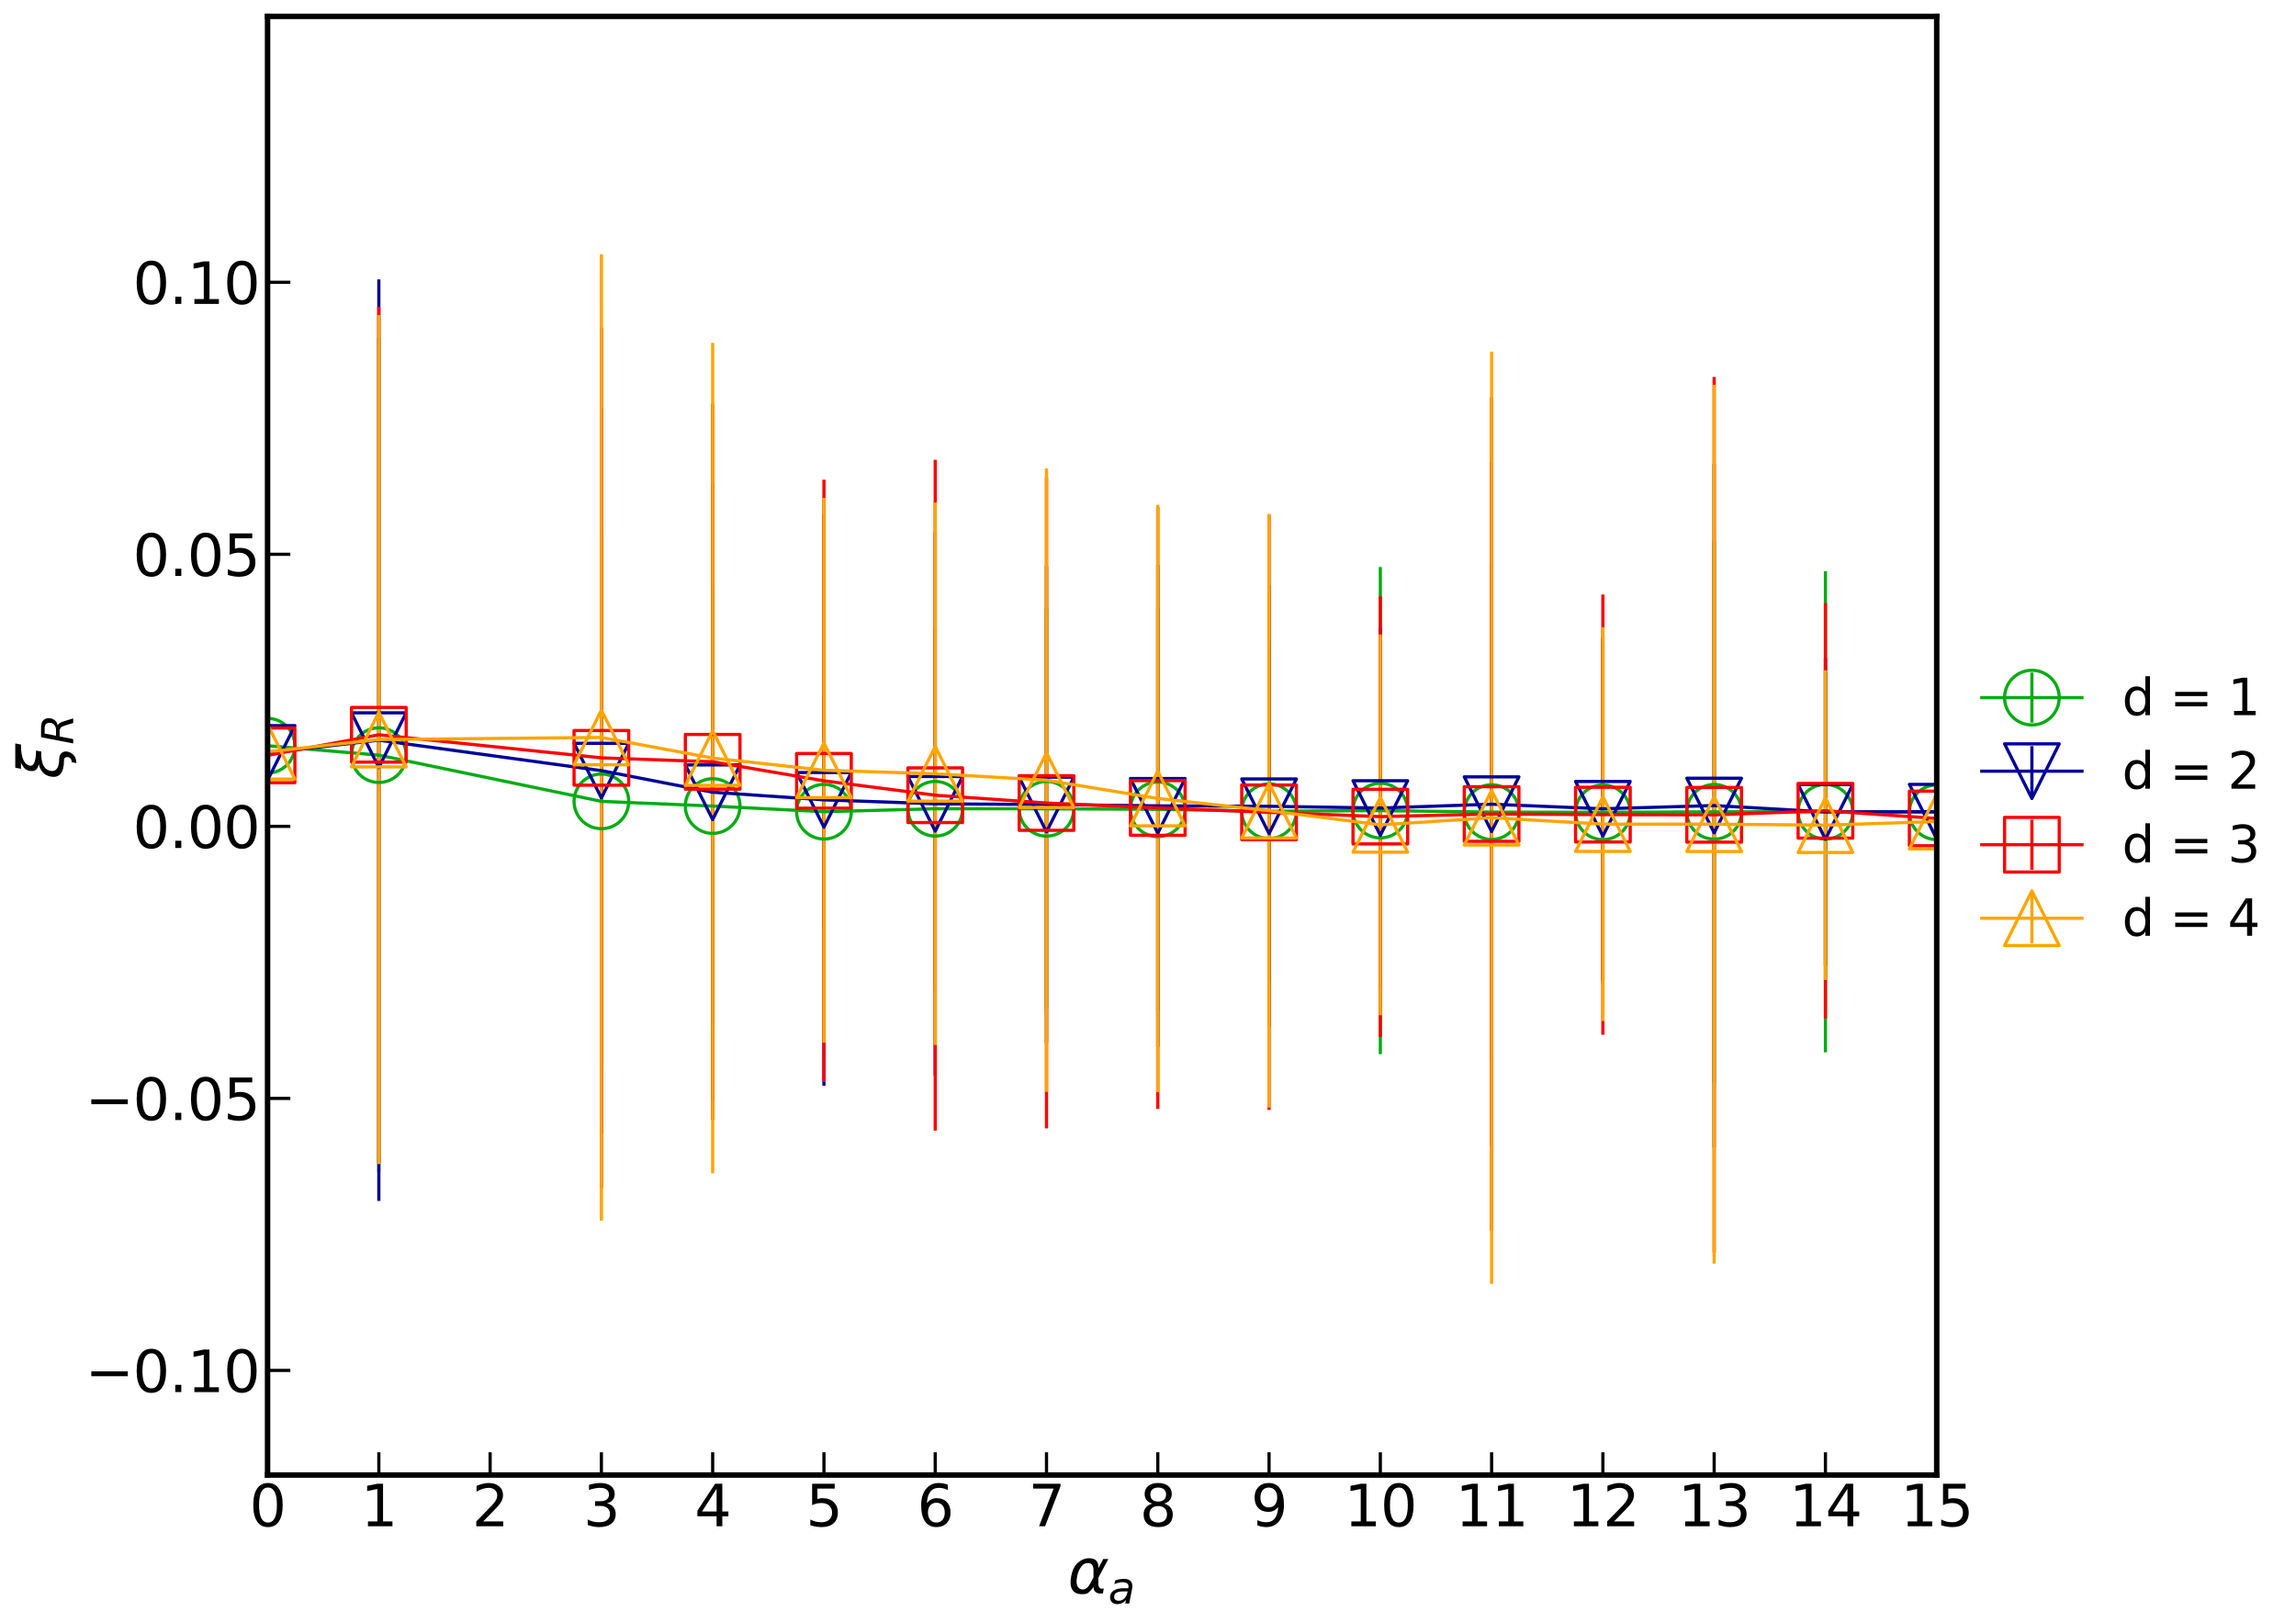 <?xml version="1.0" encoding="utf-8" standalone="no"?>
<!DOCTYPE svg PUBLIC "-//W3C//DTD SVG 1.1//EN"
  "http://www.w3.org/Graphics/SVG/1.1/DTD/svg11.dtd">
<svg xmlns:xlink="http://www.w3.org/1999/xlink" width="1008.306pt" height="712.726pt" viewBox="0 0 1008.306 712.726" xmlns="http://www.w3.org/2000/svg" version="1.1">
 <defs>
  <style type="text/css">*{stroke-linejoin: round; stroke-linecap: butt}</style>
 </defs>
 <g id="figure_1">
  <g id="patch_1">
   <path d="M 0 712.726 
L 1008.306 712.726 
L 1008.306 0 
L 0 0 
z
" style="fill: #ffffff"/>
  </g>
  <g id="axes_1">
   <g id="patch_2">
    <path d="M 117.503 647.7 
L 850.523 647.7 
L 850.523 7.2 
L 117.503 7.2 
z
" style="fill: #ffffff"/>
   </g>
   <g id="matplotlib.axis_1">
    <g id="xtick_1">
     <g id="line2d_1">
      <defs>
       <path id="m52fbff193c" d="M 0 0 
L 0 -10 
" style="stroke: #000000; stroke-width: 1.4"/>
      </defs>
      <g>
       <use xlink:href="#m52fbff193c" x="117.503" y="647.7" style="stroke: #000000; stroke-width: 1.4"/>
      </g>
     </g>
     <g id="text_1">
      <!-- 0 -->
      <g transform="translate(109.55 670.196) scale(0.25 -0.25)">
       <defs>
        <path id="DejaVuSans-30" d="M 2034 4250 
Q 1547 4250 1301 3770 
Q 1056 3291 1056 2328 
Q 1056 1369 1301 889 
Q 1547 409 2034 409 
Q 2525 409 2770 889 
Q 3016 1369 3016 2328 
Q 3016 3291 2770 3770 
Q 2525 4250 2034 4250 
z
M 2034 4750 
Q 2819 4750 3233 4129 
Q 3647 3509 3647 2328 
Q 3647 1150 3233 529 
Q 2819 -91 2034 -91 
Q 1250 -91 836 529 
Q 422 1150 422 2328 
Q 422 3509 836 4129 
Q 1250 4750 2034 4750 
z
" transform="scale(0.016)"/>
       </defs>
       <use xlink:href="#DejaVuSans-30"/>
      </g>
     </g>
    </g>
    <g id="xtick_2">
     <g id="line2d_2">
      <g>
       <use xlink:href="#m52fbff193c" x="166.371" y="647.7" style="stroke: #000000; stroke-width: 1.4"/>
      </g>
     </g>
     <g id="text_2">
      <!-- 1 -->
      <g transform="translate(158.418 670.196) scale(0.25 -0.25)">
       <defs>
        <path id="DejaVuSans-31" d="M 794 531 
L 1825 531 
L 1825 4091 
L 703 3866 
L 703 4441 
L 1819 4666 
L 2450 4666 
L 2450 531 
L 3481 531 
L 3481 0 
L 794 0 
L 794 531 
z
" transform="scale(0.016)"/>
       </defs>
       <use xlink:href="#DejaVuSans-31"/>
      </g>
     </g>
    </g>
    <g id="xtick_3">
     <g id="line2d_3">
      <g>
       <use xlink:href="#m52fbff193c" x="215.239" y="647.7" style="stroke: #000000; stroke-width: 1.4"/>
      </g>
     </g>
     <g id="text_3">
      <!-- 2 -->
      <g transform="translate(207.286 670.196) scale(0.25 -0.25)">
       <defs>
        <path id="DejaVuSans-32" d="M 1228 531 
L 3431 531 
L 3431 0 
L 469 0 
L 469 531 
Q 828 903 1448 1529 
Q 2069 2156 2228 2338 
Q 2531 2678 2651 2914 
Q 2772 3150 2772 3378 
Q 2772 3750 2511 3984 
Q 2250 4219 1831 4219 
Q 1534 4219 1204 4116 
Q 875 4013 500 3803 
L 500 4441 
Q 881 4594 1212 4672 
Q 1544 4750 1819 4750 
Q 2544 4750 2975 4387 
Q 3406 4025 3406 3419 
Q 3406 3131 3298 2873 
Q 3191 2616 2906 2266 
Q 2828 2175 2409 1742 
Q 1991 1309 1228 531 
z
" transform="scale(0.016)"/>
       </defs>
       <use xlink:href="#DejaVuSans-32"/>
      </g>
     </g>
    </g>
    <g id="xtick_4">
     <g id="line2d_4">
      <g>
       <use xlink:href="#m52fbff193c" x="264.107" y="647.7" style="stroke: #000000; stroke-width: 1.4"/>
      </g>
     </g>
     <g id="text_4">
      <!-- 3 -->
      <g transform="translate(256.154 670.196) scale(0.25 -0.25)">
       <defs>
        <path id="DejaVuSans-33" d="M 2597 2516 
Q 3050 2419 3304 2112 
Q 3559 1806 3559 1356 
Q 3559 666 3084 287 
Q 2609 -91 1734 -91 
Q 1441 -91 1130 -33 
Q 819 25 488 141 
L 488 750 
Q 750 597 1062 519 
Q 1375 441 1716 441 
Q 2309 441 2620 675 
Q 2931 909 2931 1356 
Q 2931 1769 2642 2001 
Q 2353 2234 1838 2234 
L 1294 2234 
L 1294 2753 
L 1863 2753 
Q 2328 2753 2575 2939 
Q 2822 3125 2822 3475 
Q 2822 3834 2567 4026 
Q 2313 4219 1838 4219 
Q 1578 4219 1281 4162 
Q 984 4106 628 3988 
L 628 4550 
Q 988 4650 1302 4700 
Q 1616 4750 1894 4750 
Q 2613 4750 3031 4423 
Q 3450 4097 3450 3541 
Q 3450 3153 3228 2886 
Q 3006 2619 2597 2516 
z
" transform="scale(0.016)"/>
       </defs>
       <use xlink:href="#DejaVuSans-33"/>
      </g>
     </g>
    </g>
    <g id="xtick_5">
     <g id="line2d_5">
      <g>
       <use xlink:href="#m52fbff193c" x="312.975" y="647.7" style="stroke: #000000; stroke-width: 1.4"/>
      </g>
     </g>
     <g id="text_5">
      <!-- 4 -->
      <g transform="translate(305.022 670.196) scale(0.25 -0.25)">
       <defs>
        <path id="DejaVuSans-34" d="M 2419 4116 
L 825 1625 
L 2419 1625 
L 2419 4116 
z
M 2253 4666 
L 3047 4666 
L 3047 1625 
L 3713 1625 
L 3713 1100 
L 3047 1100 
L 3047 0 
L 2419 0 
L 2419 1100 
L 313 1100 
L 313 1709 
L 2253 4666 
z
" transform="scale(0.016)"/>
       </defs>
       <use xlink:href="#DejaVuSans-34"/>
      </g>
     </g>
    </g>
    <g id="xtick_6">
     <g id="line2d_6">
      <g>
       <use xlink:href="#m52fbff193c" x="361.843" y="647.7" style="stroke: #000000; stroke-width: 1.4"/>
      </g>
     </g>
     <g id="text_6">
      <!-- 5 -->
      <g transform="translate(353.89 670.196) scale(0.25 -0.25)">
       <defs>
        <path id="DejaVuSans-35" d="M 691 4666 
L 3169 4666 
L 3169 4134 
L 1269 4134 
L 1269 2991 
Q 1406 3038 1543 3061 
Q 1681 3084 1819 3084 
Q 2600 3084 3056 2656 
Q 3513 2228 3513 1497 
Q 3513 744 3044 326 
Q 2575 -91 1722 -91 
Q 1428 -91 1123 -41 
Q 819 9 494 109 
L 494 744 
Q 775 591 1075 516 
Q 1375 441 1709 441 
Q 2250 441 2565 725 
Q 2881 1009 2881 1497 
Q 2881 1984 2565 2268 
Q 2250 2553 1709 2553 
Q 1456 2553 1204 2497 
Q 953 2441 691 2322 
L 691 4666 
z
" transform="scale(0.016)"/>
       </defs>
       <use xlink:href="#DejaVuSans-35"/>
      </g>
     </g>
    </g>
    <g id="xtick_7">
     <g id="line2d_7">
      <g>
       <use xlink:href="#m52fbff193c" x="410.711" y="647.7" style="stroke: #000000; stroke-width: 1.4"/>
      </g>
     </g>
     <g id="text_7">
      <!-- 6 -->
      <g transform="translate(402.758 670.196) scale(0.25 -0.25)">
       <defs>
        <path id="DejaVuSans-36" d="M 2113 2584 
Q 1688 2584 1439 2293 
Q 1191 2003 1191 1497 
Q 1191 994 1439 701 
Q 1688 409 2113 409 
Q 2538 409 2786 701 
Q 3034 994 3034 1497 
Q 3034 2003 2786 2293 
Q 2538 2584 2113 2584 
z
M 3366 4563 
L 3366 3988 
Q 3128 4100 2886 4159 
Q 2644 4219 2406 4219 
Q 1781 4219 1451 3797 
Q 1122 3375 1075 2522 
Q 1259 2794 1537 2939 
Q 1816 3084 2150 3084 
Q 2853 3084 3261 2657 
Q 3669 2231 3669 1497 
Q 3669 778 3244 343 
Q 2819 -91 2113 -91 
Q 1303 -91 875 529 
Q 447 1150 447 2328 
Q 447 3434 972 4092 
Q 1497 4750 2381 4750 
Q 2619 4750 2861 4703 
Q 3103 4656 3366 4563 
z
" transform="scale(0.016)"/>
       </defs>
       <use xlink:href="#DejaVuSans-36"/>
      </g>
     </g>
    </g>
    <g id="xtick_8">
     <g id="line2d_8">
      <g>
       <use xlink:href="#m52fbff193c" x="459.579" y="647.7" style="stroke: #000000; stroke-width: 1.4"/>
      </g>
     </g>
     <g id="text_8">
      <!-- 7 -->
      <g transform="translate(451.626 670.196) scale(0.25 -0.25)">
       <defs>
        <path id="DejaVuSans-37" d="M 525 4666 
L 3525 4666 
L 3525 4397 
L 1831 0 
L 1172 0 
L 2766 4134 
L 525 4134 
L 525 4666 
z
" transform="scale(0.016)"/>
       </defs>
       <use xlink:href="#DejaVuSans-37"/>
      </g>
     </g>
    </g>
    <g id="xtick_9">
     <g id="line2d_9">
      <g>
       <use xlink:href="#m52fbff193c" x="508.447" y="647.7" style="stroke: #000000; stroke-width: 1.4"/>
      </g>
     </g>
     <g id="text_9">
      <!-- 8 -->
      <g transform="translate(500.494 670.196) scale(0.25 -0.25)">
       <defs>
        <path id="DejaVuSans-38" d="M 2034 2216 
Q 1584 2216 1326 1975 
Q 1069 1734 1069 1313 
Q 1069 891 1326 650 
Q 1584 409 2034 409 
Q 2484 409 2743 651 
Q 3003 894 3003 1313 
Q 3003 1734 2745 1975 
Q 2488 2216 2034 2216 
z
M 1403 2484 
Q 997 2584 770 2862 
Q 544 3141 544 3541 
Q 544 4100 942 4425 
Q 1341 4750 2034 4750 
Q 2731 4750 3128 4425 
Q 3525 4100 3525 3541 
Q 3525 3141 3298 2862 
Q 3072 2584 2669 2484 
Q 3125 2378 3379 2068 
Q 3634 1759 3634 1313 
Q 3634 634 3220 271 
Q 2806 -91 2034 -91 
Q 1263 -91 848 271 
Q 434 634 434 1313 
Q 434 1759 690 2068 
Q 947 2378 1403 2484 
z
M 1172 3481 
Q 1172 3119 1398 2916 
Q 1625 2713 2034 2713 
Q 2441 2713 2670 2916 
Q 2900 3119 2900 3481 
Q 2900 3844 2670 4047 
Q 2441 4250 2034 4250 
Q 1625 4250 1398 4047 
Q 1172 3844 1172 3481 
z
" transform="scale(0.016)"/>
       </defs>
       <use xlink:href="#DejaVuSans-38"/>
      </g>
     </g>
    </g>
    <g id="xtick_10">
     <g id="line2d_10">
      <g>
       <use xlink:href="#m52fbff193c" x="557.315" y="647.7" style="stroke: #000000; stroke-width: 1.4"/>
      </g>
     </g>
     <g id="text_10">
      <!-- 9 -->
      <g transform="translate(549.362 670.196) scale(0.25 -0.25)">
       <defs>
        <path id="DejaVuSans-39" d="M 703 97 
L 703 672 
Q 941 559 1184 500 
Q 1428 441 1663 441 
Q 2288 441 2617 861 
Q 2947 1281 2994 2138 
Q 2813 1869 2534 1725 
Q 2256 1581 1919 1581 
Q 1219 1581 811 2004 
Q 403 2428 403 3163 
Q 403 3881 828 4315 
Q 1253 4750 1959 4750 
Q 2769 4750 3195 4129 
Q 3622 3509 3622 2328 
Q 3622 1225 3098 567 
Q 2575 -91 1691 -91 
Q 1453 -91 1209 -44 
Q 966 3 703 97 
z
M 1959 2075 
Q 2384 2075 2632 2365 
Q 2881 2656 2881 3163 
Q 2881 3666 2632 3958 
Q 2384 4250 1959 4250 
Q 1534 4250 1286 3958 
Q 1038 3666 1038 3163 
Q 1038 2656 1286 2365 
Q 1534 2075 1959 2075 
z
" transform="scale(0.016)"/>
       </defs>
       <use xlink:href="#DejaVuSans-39"/>
      </g>
     </g>
    </g>
    <g id="xtick_11">
     <g id="line2d_11">
      <g>
       <use xlink:href="#m52fbff193c" x="606.183" y="647.7" style="stroke: #000000; stroke-width: 1.4"/>
      </g>
     </g>
     <g id="text_11">
      <!-- 10 -->
      <g transform="translate(590.277 670.196) scale(0.25 -0.25)">
       <use xlink:href="#DejaVuSans-31"/>
       <use xlink:href="#DejaVuSans-30" x="63.623"/>
      </g>
     </g>
    </g>
    <g id="xtick_12">
     <g id="line2d_12">
      <g>
       <use xlink:href="#m52fbff193c" x="655.051" y="647.7" style="stroke: #000000; stroke-width: 1.4"/>
      </g>
     </g>
     <g id="text_12">
      <!-- 11 -->
      <g transform="translate(639.145 670.196) scale(0.25 -0.25)">
       <use xlink:href="#DejaVuSans-31"/>
       <use xlink:href="#DejaVuSans-31" x="63.623"/>
      </g>
     </g>
    </g>
    <g id="xtick_13">
     <g id="line2d_13">
      <g>
       <use xlink:href="#m52fbff193c" x="703.919" y="647.7" style="stroke: #000000; stroke-width: 1.4"/>
      </g>
     </g>
     <g id="text_13">
      <!-- 12 -->
      <g transform="translate(688.013 670.196) scale(0.25 -0.25)">
       <use xlink:href="#DejaVuSans-31"/>
       <use xlink:href="#DejaVuSans-32" x="63.623"/>
      </g>
     </g>
    </g>
    <g id="xtick_14">
     <g id="line2d_14">
      <g>
       <use xlink:href="#m52fbff193c" x="752.787" y="647.7" style="stroke: #000000; stroke-width: 1.4"/>
      </g>
     </g>
     <g id="text_14">
      <!-- 13 -->
      <g transform="translate(736.881 670.196) scale(0.25 -0.25)">
       <use xlink:href="#DejaVuSans-31"/>
       <use xlink:href="#DejaVuSans-33" x="63.623"/>
      </g>
     </g>
    </g>
    <g id="xtick_15">
     <g id="line2d_15">
      <g>
       <use xlink:href="#m52fbff193c" x="801.655" y="647.7" style="stroke: #000000; stroke-width: 1.4"/>
      </g>
     </g>
     <g id="text_15">
      <!-- 14 -->
      <g transform="translate(785.749 670.196) scale(0.25 -0.25)">
       <use xlink:href="#DejaVuSans-31"/>
       <use xlink:href="#DejaVuSans-34" x="63.623"/>
      </g>
     </g>
    </g>
    <g id="xtick_16">
     <g id="line2d_16">
      <g>
       <use xlink:href="#m52fbff193c" x="850.523" y="647.7" style="stroke: #000000; stroke-width: 1.4"/>
      </g>
     </g>
     <g id="text_16">
      <!-- 15 -->
      <g transform="translate(834.617 670.196) scale(0.25 -0.25)">
       <use xlink:href="#DejaVuSans-31"/>
       <use xlink:href="#DejaVuSans-35" x="63.623"/>
      </g>
     </g>
    </g>
    <g id="text_17">
     <!-- $\alpha_a$ -->
     <g transform="translate(468.893 699.911) scale(0.27 -0.27)">
      <defs>
       <path id="DejaVuSans-Oblique-3b1" d="M 2619 1628 
L 2622 2350 
Q 2625 3088 2069 3091 
Q 1653 3094 1394 2747 
Q 1069 2319 959 1747 
Q 825 1059 994 731 
Q 1169 397 1547 397 
Q 1966 397 2319 1063 
L 2619 1628 
z
M 2166 3578 
Q 3141 3594 3128 2584 
Q 3128 2584 3616 3500 
L 4128 3500 
L 3119 1603 
L 3109 919 
Q 3109 766 3194 638 
Q 3291 488 3391 488 
L 3669 488 
L 3575 0 
L 3228 0 
Q 2934 0 2722 263 
Q 2622 394 2619 669 
Q 2416 334 2066 50 
Q 1900 -81 1453 -78 
Q 722 -72 456 397 
Q 184 884 353 1747 
Q 534 2675 1009 3097 
Q 1544 3569 2166 3578 
z
" transform="scale(0.016)"/>
       <path id="DejaVuSans-Oblique-61" d="M 3438 1997 
L 3047 0 
L 2472 0 
L 2578 531 
Q 2325 219 2001 64 
Q 1678 -91 1281 -91 
Q 834 -91 548 182 
Q 263 456 263 884 
Q 263 1497 752 1853 
Q 1241 2209 2100 2209 
L 2900 2209 
L 2931 2363 
Q 2938 2388 2941 2417 
Q 2944 2447 2944 2509 
Q 2944 2788 2717 2942 
Q 2491 3097 2081 3097 
Q 1800 3097 1504 3025 
Q 1209 2953 897 2809 
L 997 3341 
Q 1322 3463 1633 3523 
Q 1944 3584 2234 3584 
Q 2853 3584 3176 3315 
Q 3500 3047 3500 2534 
Q 3500 2431 3484 2292 
Q 3469 2153 3438 1997 
z
M 2816 1759 
L 2241 1759 
Q 1534 1759 1195 1570 
Q 856 1381 856 984 
Q 856 709 1029 553 
Q 1203 397 1509 397 
Q 1978 397 2328 733 
Q 2678 1069 2791 1631 
L 2816 1759 
z
" transform="scale(0.016)"/>
      </defs>
      <use xlink:href="#DejaVuSans-Oblique-3b1" transform="translate(0 0.844)"/>
      <use xlink:href="#DejaVuSans-Oblique-61" transform="translate(65.918 -15.562) scale(0.7)"/>
     </g>
    </g>
   </g>
   <g id="matplotlib.axis_2">
    <g id="ytick_1">
     <g id="line2d_17">
      <defs>
       <path id="m1e76b584b3" d="M 0 0 
L 10 0 
" style="stroke: #000000; stroke-width: 1.4"/>
      </defs>
      <g>
       <use xlink:href="#m1e76b584b3" x="117.503" y="601.766" style="stroke: #000000; stroke-width: 1.4"/>
      </g>
     </g>
     <g id="text_18">
      <!-- −0.10 -->
      <g transform="translate(37.39 611.264) scale(0.25 -0.25)">
       <defs>
        <path id="DejaVuSans-2212" d="M 678 2272 
L 4684 2272 
L 4684 1741 
L 678 1741 
L 678 2272 
z
" transform="scale(0.016)"/>
        <path id="DejaVuSans-2e" d="M 684 794 
L 1344 794 
L 1344 0 
L 684 0 
L 684 794 
z
" transform="scale(0.016)"/>
       </defs>
       <use xlink:href="#DejaVuSans-2212"/>
       <use xlink:href="#DejaVuSans-30" x="83.789"/>
       <use xlink:href="#DejaVuSans-2e" x="147.412"/>
       <use xlink:href="#DejaVuSans-31" x="179.199"/>
       <use xlink:href="#DejaVuSans-30" x="242.822"/>
      </g>
     </g>
    </g>
    <g id="ytick_2">
     <g id="line2d_18">
      <g>
       <use xlink:href="#m1e76b584b3" x="117.503" y="482.311" style="stroke: #000000; stroke-width: 1.4"/>
      </g>
     </g>
     <g id="text_19">
      <!-- −0.05 -->
      <g transform="translate(37.39 491.809) scale(0.25 -0.25)">
       <use xlink:href="#DejaVuSans-2212"/>
       <use xlink:href="#DejaVuSans-30" x="83.789"/>
       <use xlink:href="#DejaVuSans-2e" x="147.412"/>
       <use xlink:href="#DejaVuSans-30" x="179.199"/>
       <use xlink:href="#DejaVuSans-35" x="242.822"/>
      </g>
     </g>
    </g>
    <g id="ytick_3">
     <g id="line2d_19">
      <g>
       <use xlink:href="#m1e76b584b3" x="117.503" y="362.856" style="stroke: #000000; stroke-width: 1.4"/>
      </g>
     </g>
     <g id="text_20">
      <!-- 0.00 -->
      <g transform="translate(58.339 372.354) scale(0.25 -0.25)">
       <use xlink:href="#DejaVuSans-30"/>
       <use xlink:href="#DejaVuSans-2e" x="63.623"/>
       <use xlink:href="#DejaVuSans-30" x="95.41"/>
       <use xlink:href="#DejaVuSans-30" x="159.033"/>
      </g>
     </g>
    </g>
    <g id="ytick_4">
     <g id="line2d_20">
      <g>
       <use xlink:href="#m1e76b584b3" x="117.503" y="243.401" style="stroke: #000000; stroke-width: 1.4"/>
      </g>
     </g>
     <g id="text_21">
      <!-- 0.05 -->
      <g transform="translate(58.339 252.899) scale(0.25 -0.25)">
       <use xlink:href="#DejaVuSans-30"/>
       <use xlink:href="#DejaVuSans-2e" x="63.623"/>
       <use xlink:href="#DejaVuSans-30" x="95.41"/>
       <use xlink:href="#DejaVuSans-35" x="159.033"/>
      </g>
     </g>
    </g>
    <g id="ytick_5">
     <g id="line2d_21">
      <g>
       <use xlink:href="#m1e76b584b3" x="117.503" y="123.946" style="stroke: #000000; stroke-width: 1.4"/>
      </g>
     </g>
     <g id="text_22">
      <!-- 0.10 -->
      <g transform="translate(58.339 133.444) scale(0.25 -0.25)">
       <use xlink:href="#DejaVuSans-30"/>
       <use xlink:href="#DejaVuSans-2e" x="63.623"/>
       <use xlink:href="#DejaVuSans-31" x="95.41"/>
       <use xlink:href="#DejaVuSans-30" x="159.033"/>
      </g>
     </g>
    </g>
    <g id="text_23">
     <!-- $ \xi_R $ -->
     <g transform="translate(27.72 342.03) rotate(-90) scale(0.27 -0.27)">
      <defs>
       <path id="DejaVuSans-Oblique-3be" d="M 2016 397 
Q 2428 394 2628 159 
Q 2844 -88 2772 -463 
Q 2700 -822 2422 -1072 
Q 2119 -1344 1609 -1344 
Q 1656 -1109 1700 -872 
Q 1913 -888 2072 -750 
Q 2194 -641 2216 -525 
Q 2247 -359 2175 -222 
Q 2100 -91 1922 -91 
Q -25 -91 241 1275 
Q 422 2213 1516 2488 
Q 663 2600 822 3413 
Q 941 4028 1678 4284 
L 1028 4284 
L 1141 4863 
L 3606 4863 
L 3494 4284 
Q 1528 4284 1350 3375 
Q 1234 2778 2881 2750 
L 2778 2219 
Q 1009 2288 819 1275 
Q 659 428 2016 397 
z
" transform="scale(0.016)"/>
       <path id="DejaVuSans-Oblique-52" d="M 1613 4147 
L 1294 2491 
L 2106 2491 
Q 2584 2491 2879 2755 
Q 3175 3019 3175 3444 
Q 3175 3784 2976 3965 
Q 2778 4147 2406 4147 
L 1613 4147 
z
M 2772 2241 
Q 2972 2194 3105 2009 
Q 3238 1825 3413 1275 
L 3809 0 
L 3144 0 
L 2778 1197 
Q 2638 1659 2453 1815 
Q 2269 1972 1888 1972 
L 1191 1972 
L 806 0 
L 172 0 
L 1081 4666 
L 2503 4666 
Q 3150 4666 3495 4373 
Q 3841 4081 3841 3531 
Q 3841 3044 3547 2687 
Q 3253 2331 2772 2241 
z
" transform="scale(0.016)"/>
      </defs>
      <use xlink:href="#DejaVuSans-Oblique-3be" transform="translate(0 0.016)"/>
      <use xlink:href="#DejaVuSans-Oblique-52" transform="translate(55.762 -16.391) scale(0.7)"/>
     </g>
    </g>
   </g>
   <g id="LineCollection_1">
    <path d="M 117.503 618.586 
L 117.503 36.314 
" clip-path="url(#p98b07fe218)" style="fill: none; stroke: #03ac13; stroke-width: 1.4"/>
    <path d="M 166.371 514.779 
L 166.371 148.395 
" clip-path="url(#p98b07fe218)" style="fill: none; stroke: #03ac13; stroke-width: 1.4"/>
    <path d="M 264.107 468.037 
L 264.107 235.746 
" clip-path="url(#p98b07fe218)" style="fill: none; stroke: #03ac13; stroke-width: 1.4"/>
    <path d="M 312.975 450.625 
L 312.975 257.267 
" clip-path="url(#p98b07fe218)" style="fill: none; stroke: #03ac13; stroke-width: 1.4"/>
    <path d="M 361.843 408.188 
L 361.843 304.678 
" clip-path="url(#p98b07fe218)" style="fill: none; stroke: #03ac13; stroke-width: 1.4"/>
    <path d="M 410.711 435.041 
L 410.711 275.231 
" clip-path="url(#p98b07fe218)" style="fill: none; stroke: #03ac13; stroke-width: 1.4"/>
    <path d="M 459.579 443.033 
L 459.579 267.265 
" clip-path="url(#p98b07fe218)" style="fill: none; stroke: #03ac13; stroke-width: 1.4"/>
    <path d="M 508.447 443.828 
L 508.447 266.919 
" clip-path="url(#p98b07fe218)" style="fill: none; stroke: #03ac13; stroke-width: 1.4"/>
    <path d="M 557.315 430.889 
L 557.315 281.551 
" clip-path="url(#p98b07fe218)" style="fill: none; stroke: #03ac13; stroke-width: 1.4"/>
    <path d="M 606.183 462.909 
L 606.183 248.972 
" clip-path="url(#p98b07fe218)" style="fill: none; stroke: #03ac13; stroke-width: 1.4"/>
    <path d="M 655.051 465.265 
L 655.051 247.942 
" clip-path="url(#p98b07fe218)" style="fill: none; stroke: #03ac13; stroke-width: 1.4"/>
    <path d="M 703.919 431.911 
L 703.919 281.455 
" clip-path="url(#p98b07fe218)" style="fill: none; stroke: #03ac13; stroke-width: 1.4"/>
    <path d="M 752.787 475.487 
L 752.787 237.459 
" clip-path="url(#p98b07fe218)" style="fill: none; stroke: #03ac13; stroke-width: 1.4"/>
    <path d="M 801.655 462.085 
L 801.655 250.821 
" clip-path="url(#p98b07fe218)" style="fill: none; stroke: #03ac13; stroke-width: 1.4"/>
    <path d="M 850.523 443.169 
L 850.523 270.189 
" clip-path="url(#p98b07fe218)" style="fill: none; stroke: #03ac13; stroke-width: 1.4"/>
   </g>
   <g id="LineCollection_2">
    <path d="M 117.503 496.66 
L 117.503 164.572 
" clip-path="url(#p98b07fe218)" style="fill: none; stroke: #00019a; stroke-width: 1.4"/>
    <path d="M 166.371 527.337 
L 166.371 122.687 
" clip-path="url(#p98b07fe218)" style="fill: none; stroke: #00019a; stroke-width: 1.4"/>
    <path d="M 264.107 497.688 
L 264.107 179.11 
" clip-path="url(#p98b07fe218)" style="fill: none; stroke: #00019a; stroke-width: 1.4"/>
    <path d="M 312.975 483.356 
L 312.975 212.397 
" clip-path="url(#p98b07fe218)" style="fill: none; stroke: #00019a; stroke-width: 1.4"/>
    <path d="M 361.843 476.741 
L 361.843 225.7 
" clip-path="url(#p98b07fe218)" style="fill: none; stroke: #00019a; stroke-width: 1.4"/>
    <path d="M 410.711 472.171 
L 410.711 233.745 
" clip-path="url(#p98b07fe218)" style="fill: none; stroke: #00019a; stroke-width: 1.4"/>
    <path d="M 459.579 457.98 
L 459.579 248.571 
" clip-path="url(#p98b07fe218)" style="fill: none; stroke: #00019a; stroke-width: 1.4"/>
    <path d="M 508.447 459.652 
L 508.447 248.059 
" clip-path="url(#p98b07fe218)" style="fill: none; stroke: #00019a; stroke-width: 1.4"/>
    <path d="M 557.315 450.976 
L 557.315 257.116 
" clip-path="url(#p98b07fe218)" style="fill: none; stroke: #00019a; stroke-width: 1.4"/>
    <path d="M 606.183 434.013 
L 606.183 275.623 
" clip-path="url(#p98b07fe218)" style="fill: none; stroke: #00019a; stroke-width: 1.4"/>
    <path d="M 655.051 503.245 
L 655.051 203.004 
" clip-path="url(#p98b07fe218)" style="fill: none; stroke: #00019a; stroke-width: 1.4"/>
    <path d="M 703.919 430.391 
L 703.919 279.898 
" clip-path="url(#p98b07fe218)" style="fill: none; stroke: #00019a; stroke-width: 1.4"/>
    <path d="M 752.787 503.768 
L 752.787 203.681 
" clip-path="url(#p98b07fe218)" style="fill: none; stroke: #00019a; stroke-width: 1.4"/>
    <path d="M 801.655 424.029 
L 801.655 288.971 
" clip-path="url(#p98b07fe218)" style="fill: none; stroke: #00019a; stroke-width: 1.4"/>
    <path d="M 850.523 422.605 
L 850.523 290.243 
" clip-path="url(#p98b07fe218)" style="fill: none; stroke: #00019a; stroke-width: 1.4"/>
   </g>
   <g id="LineCollection_3">
    <path d="M 117.503 486.018 
L 117.503 177.326 
" clip-path="url(#p98b07fe218)" style="fill: none; stroke: #fe0000; stroke-width: 1.4"/>
    <path d="M 166.371 510.604 
L 166.371 134.698 
" clip-path="url(#p98b07fe218)" style="fill: none; stroke: #fe0000; stroke-width: 1.4"/>
    <path d="M 264.107 521.685 
L 264.107 143.873 
" clip-path="url(#p98b07fe218)" style="fill: none; stroke: #fe0000; stroke-width: 1.4"/>
    <path d="M 312.975 491.758 
L 312.975 177.243 
" clip-path="url(#p98b07fe218)" style="fill: none; stroke: #fe0000; stroke-width: 1.4"/>
    <path d="M 361.843 475.117 
L 361.843 210.629 
" clip-path="url(#p98b07fe218)" style="fill: none; stroke: #fe0000; stroke-width: 1.4"/>
    <path d="M 410.711 496.457 
L 410.711 201.916 
" clip-path="url(#p98b07fe218)" style="fill: none; stroke: #fe0000; stroke-width: 1.4"/>
    <path d="M 459.579 495.479 
L 459.579 209.75 
" clip-path="url(#p98b07fe218)" style="fill: none; stroke: #fe0000; stroke-width: 1.4"/>
    <path d="M 508.447 486.955 
L 508.447 222.597 
" clip-path="url(#p98b07fe218)" style="fill: none; stroke: #fe0000; stroke-width: 1.4"/>
    <path d="M 557.315 487.387 
L 557.315 226.017 
" clip-path="url(#p98b07fe218)" style="fill: none; stroke: #fe0000; stroke-width: 1.4"/>
    <path d="M 606.183 455.385 
L 606.183 261.773 
" clip-path="url(#p98b07fe218)" style="fill: none; stroke: #fe0000; stroke-width: 1.4"/>
    <path d="M 655.051 540.411 
L 655.051 174.486 
" clip-path="url(#p98b07fe218)" style="fill: none; stroke: #fe0000; stroke-width: 1.4"/>
    <path d="M 703.919 454.35 
L 703.919 261.068 
" clip-path="url(#p98b07fe218)" style="fill: none; stroke: #fe0000; stroke-width: 1.4"/>
    <path d="M 752.787 550.055 
L 752.787 165.534 
" clip-path="url(#p98b07fe218)" style="fill: none; stroke: #fe0000; stroke-width: 1.4"/>
    <path d="M 801.655 447.224 
L 801.655 264.815 
" clip-path="url(#p98b07fe218)" style="fill: none; stroke: #fe0000; stroke-width: 1.4"/>
    <path d="M 850.523 438.663 
L 850.523 280.115 
" clip-path="url(#p98b07fe218)" style="fill: none; stroke: #fe0000; stroke-width: 1.4"/>
   </g>
   <g id="LineCollection_4">
    <path d="M 117.503 497.348 
L 117.503 162.87 
" clip-path="url(#p98b07fe218)" style="fill: none; stroke: #ffa500; stroke-width: 1.4"/>
    <path d="M 166.371 511.167 
L 166.371 138.324 
" clip-path="url(#p98b07fe218)" style="fill: none; stroke: #ffa500; stroke-width: 1.4"/>
    <path d="M 264.107 535.984 
L 264.107 111.656 
" clip-path="url(#p98b07fe218)" style="fill: none; stroke: #ffa500; stroke-width: 1.4"/>
    <path d="M 312.975 515.195 
L 312.975 150.548 
" clip-path="url(#p98b07fe218)" style="fill: none; stroke: #ffa500; stroke-width: 1.4"/>
    <path d="M 361.843 457.863 
L 361.843 218.608 
" clip-path="url(#p98b07fe218)" style="fill: none; stroke: #ffa500; stroke-width: 1.4"/>
    <path d="M 410.711 458.877 
L 410.711 220.672 
" clip-path="url(#p98b07fe218)" style="fill: none; stroke: #ffa500; stroke-width: 1.4"/>
    <path d="M 459.579 479.463 
L 459.579 205.72 
" clip-path="url(#p98b07fe218)" style="fill: none; stroke: #ffa500; stroke-width: 1.4"/>
    <path d="M 508.447 479.59 
L 508.447 221.666 
" clip-path="url(#p98b07fe218)" style="fill: none; stroke: #ffa500; stroke-width: 1.4"/>
    <path d="M 557.315 486.329 
L 557.315 225.612 
" clip-path="url(#p98b07fe218)" style="fill: none; stroke: #ffa500; stroke-width: 1.4"/>
    <path d="M 606.183 445.807 
L 606.183 278.577 
" clip-path="url(#p98b07fe218)" style="fill: none; stroke: #ffa500; stroke-width: 1.4"/>
    <path d="M 655.051 563.727 
L 655.051 154.396 
" clip-path="url(#p98b07fe218)" style="fill: none; stroke: #ffa500; stroke-width: 1.4"/>
    <path d="M 703.919 448.361 
L 703.919 275.39 
" clip-path="url(#p98b07fe218)" style="fill: none; stroke: #ffa500; stroke-width: 1.4"/>
    <path d="M 752.787 554.867 
L 752.787 168.936 
" clip-path="url(#p98b07fe218)" style="fill: none; stroke: #ffa500; stroke-width: 1.4"/>
    <path d="M 801.655 430.33 
L 801.655 294.322 
" clip-path="url(#p98b07fe218)" style="fill: none; stroke: #ffa500; stroke-width: 1.4"/>
    <path d="M 850.523 444.028 
L 850.523 277.452 
" clip-path="url(#p98b07fe218)" style="fill: none; stroke: #ffa500; stroke-width: 1.4"/>
   </g>
   <g id="line2d_22">
    <path d="M 117.503 327.45 
L 166.371 331.587 
L 264.107 351.891 
L 312.975 353.946 
L 361.843 356.433 
L 410.711 355.136 
L 459.579 355.149 
L 508.447 355.374 
L 557.315 356.22 
L 606.183 355.941 
L 655.051 356.603 
L 703.919 356.683 
L 752.787 356.473 
L 801.655 356.453 
L 850.523 356.679 
" clip-path="url(#p98b07fe218)" style="fill: none; stroke: #03ac13; stroke-width: 1.4; stroke-linecap: square"/>
    <defs>
     <path id="m6af13c793e" d="M 0 12 
C 3.182 12 6.235 10.736 8.485 8.485 
C 10.736 6.235 12 3.182 12 0 
C 12 -3.182 10.736 -6.235 8.485 -8.485 
C 6.235 -10.736 3.182 -12 0 -12 
C -3.182 -12 -6.235 -10.736 -8.485 -8.485 
C -10.736 -6.235 -12 -3.182 -12 0 
C -12 3.182 -10.736 6.235 -8.485 8.485 
C -6.235 10.736 -3.182 12 0 12 
z
" style="stroke: #03ac13; stroke-width: 1.4"/>
    </defs>
    <g clip-path="url(#p98b07fe218)">
     <use xlink:href="#m6af13c793e" x="117.503" y="327.45" style="fill-opacity: 0; stroke: #03ac13; stroke-width: 1.4"/>
     <use xlink:href="#m6af13c793e" x="166.371" y="331.587" style="fill-opacity: 0; stroke: #03ac13; stroke-width: 1.4"/>
     <use xlink:href="#m6af13c793e" x="264.107" y="351.891" style="fill-opacity: 0; stroke: #03ac13; stroke-width: 1.4"/>
     <use xlink:href="#m6af13c793e" x="312.975" y="353.946" style="fill-opacity: 0; stroke: #03ac13; stroke-width: 1.4"/>
     <use xlink:href="#m6af13c793e" x="361.843" y="356.433" style="fill-opacity: 0; stroke: #03ac13; stroke-width: 1.4"/>
     <use xlink:href="#m6af13c793e" x="410.711" y="355.136" style="fill-opacity: 0; stroke: #03ac13; stroke-width: 1.4"/>
     <use xlink:href="#m6af13c793e" x="459.579" y="355.149" style="fill-opacity: 0; stroke: #03ac13; stroke-width: 1.4"/>
     <use xlink:href="#m6af13c793e" x="508.447" y="355.374" style="fill-opacity: 0; stroke: #03ac13; stroke-width: 1.4"/>
     <use xlink:href="#m6af13c793e" x="557.315" y="356.22" style="fill-opacity: 0; stroke: #03ac13; stroke-width: 1.4"/>
     <use xlink:href="#m6af13c793e" x="606.183" y="355.941" style="fill-opacity: 0; stroke: #03ac13; stroke-width: 1.4"/>
     <use xlink:href="#m6af13c793e" x="655.051" y="356.603" style="fill-opacity: 0; stroke: #03ac13; stroke-width: 1.4"/>
     <use xlink:href="#m6af13c793e" x="703.919" y="356.683" style="fill-opacity: 0; stroke: #03ac13; stroke-width: 1.4"/>
     <use xlink:href="#m6af13c793e" x="752.787" y="356.473" style="fill-opacity: 0; stroke: #03ac13; stroke-width: 1.4"/>
     <use xlink:href="#m6af13c793e" x="801.655" y="356.453" style="fill-opacity: 0; stroke: #03ac13; stroke-width: 1.4"/>
     <use xlink:href="#m6af13c793e" x="850.523" y="356.679" style="fill-opacity: 0; stroke: #03ac13; stroke-width: 1.4"/>
    </g>
   </g>
   <g id="line2d_23">
    <path d="M 117.503 330.616 
L 166.371 325.012 
L 264.107 338.399 
L 312.975 347.876 
L 361.843 351.221 
L 410.711 352.958 
L 459.579 353.275 
L 508.447 353.856 
L 557.315 354.046 
L 606.183 354.818 
L 655.051 353.124 
L 703.919 355.144 
L 752.787 353.724 
L 801.655 356.5 
L 850.523 356.424 
" clip-path="url(#p98b07fe218)" style="fill: none; stroke: #00019a; stroke-width: 1.4; stroke-linecap: square"/>
    <defs>
     <path id="m4ce241973f" d="M -0 12 
L 12 -12 
L -12 -12 
z
" style="stroke: #00019a; stroke-width: 1.4; stroke-linejoin: miter"/>
    </defs>
    <g clip-path="url(#p98b07fe218)">
     <use xlink:href="#m4ce241973f" x="117.503" y="330.616" style="fill-opacity: 0; stroke: #00019a; stroke-width: 1.4; stroke-linejoin: miter"/>
     <use xlink:href="#m4ce241973f" x="166.371" y="325.012" style="fill-opacity: 0; stroke: #00019a; stroke-width: 1.4; stroke-linejoin: miter"/>
     <use xlink:href="#m4ce241973f" x="264.107" y="338.399" style="fill-opacity: 0; stroke: #00019a; stroke-width: 1.4; stroke-linejoin: miter"/>
     <use xlink:href="#m4ce241973f" x="312.975" y="347.876" style="fill-opacity: 0; stroke: #00019a; stroke-width: 1.4; stroke-linejoin: miter"/>
     <use xlink:href="#m4ce241973f" x="361.843" y="351.221" style="fill-opacity: 0; stroke: #00019a; stroke-width: 1.4; stroke-linejoin: miter"/>
     <use xlink:href="#m4ce241973f" x="410.711" y="352.958" style="fill-opacity: 0; stroke: #00019a; stroke-width: 1.4; stroke-linejoin: miter"/>
     <use xlink:href="#m4ce241973f" x="459.579" y="353.275" style="fill-opacity: 0; stroke: #00019a; stroke-width: 1.4; stroke-linejoin: miter"/>
     <use xlink:href="#m4ce241973f" x="508.447" y="353.856" style="fill-opacity: 0; stroke: #00019a; stroke-width: 1.4; stroke-linejoin: miter"/>
     <use xlink:href="#m4ce241973f" x="557.315" y="354.046" style="fill-opacity: 0; stroke: #00019a; stroke-width: 1.4; stroke-linejoin: miter"/>
     <use xlink:href="#m4ce241973f" x="606.183" y="354.818" style="fill-opacity: 0; stroke: #00019a; stroke-width: 1.4; stroke-linejoin: miter"/>
     <use xlink:href="#m4ce241973f" x="655.051" y="353.124" style="fill-opacity: 0; stroke: #00019a; stroke-width: 1.4; stroke-linejoin: miter"/>
     <use xlink:href="#m4ce241973f" x="703.919" y="355.144" style="fill-opacity: 0; stroke: #00019a; stroke-width: 1.4; stroke-linejoin: miter"/>
     <use xlink:href="#m4ce241973f" x="752.787" y="353.724" style="fill-opacity: 0; stroke: #00019a; stroke-width: 1.4; stroke-linejoin: miter"/>
     <use xlink:href="#m4ce241973f" x="801.655" y="356.5" style="fill-opacity: 0; stroke: #00019a; stroke-width: 1.4; stroke-linejoin: miter"/>
     <use xlink:href="#m4ce241973f" x="850.523" y="356.424" style="fill-opacity: 0; stroke: #00019a; stroke-width: 1.4; stroke-linejoin: miter"/>
    </g>
   </g>
   <g id="line2d_24">
    <path d="M 117.503 331.672 
L 166.371 322.651 
L 264.107 332.779 
L 312.975 334.501 
L 361.843 342.873 
L 410.711 349.187 
L 459.579 352.614 
L 508.447 354.776 
L 557.315 356.702 
L 606.183 358.579 
L 655.051 357.448 
L 703.919 357.709 
L 752.787 357.794 
L 801.655 356.02 
L 850.523 359.389 
" clip-path="url(#p98b07fe218)" style="fill: none; stroke: #fe0000; stroke-width: 1.4; stroke-linecap: square"/>
    <defs>
     <path id="m43650b4522" d="M -12 12 
L 12 12 
L 12 -12 
L -12 -12 
z
" style="stroke: #fe0000; stroke-width: 1.4; stroke-linejoin: miter"/>
    </defs>
    <g clip-path="url(#p98b07fe218)">
     <use xlink:href="#m43650b4522" x="117.503" y="331.672" style="fill-opacity: 0; stroke: #fe0000; stroke-width: 1.4; stroke-linejoin: miter"/>
     <use xlink:href="#m43650b4522" x="166.371" y="322.651" style="fill-opacity: 0; stroke: #fe0000; stroke-width: 1.4; stroke-linejoin: miter"/>
     <use xlink:href="#m43650b4522" x="264.107" y="332.779" style="fill-opacity: 0; stroke: #fe0000; stroke-width: 1.4; stroke-linejoin: miter"/>
     <use xlink:href="#m43650b4522" x="312.975" y="334.501" style="fill-opacity: 0; stroke: #fe0000; stroke-width: 1.4; stroke-linejoin: miter"/>
     <use xlink:href="#m43650b4522" x="361.843" y="342.873" style="fill-opacity: 0; stroke: #fe0000; stroke-width: 1.4; stroke-linejoin: miter"/>
     <use xlink:href="#m43650b4522" x="410.711" y="349.187" style="fill-opacity: 0; stroke: #fe0000; stroke-width: 1.4; stroke-linejoin: miter"/>
     <use xlink:href="#m43650b4522" x="459.579" y="352.614" style="fill-opacity: 0; stroke: #fe0000; stroke-width: 1.4; stroke-linejoin: miter"/>
     <use xlink:href="#m43650b4522" x="508.447" y="354.776" style="fill-opacity: 0; stroke: #fe0000; stroke-width: 1.4; stroke-linejoin: miter"/>
     <use xlink:href="#m43650b4522" x="557.315" y="356.702" style="fill-opacity: 0; stroke: #fe0000; stroke-width: 1.4; stroke-linejoin: miter"/>
     <use xlink:href="#m43650b4522" x="606.183" y="358.579" style="fill-opacity: 0; stroke: #fe0000; stroke-width: 1.4; stroke-linejoin: miter"/>
     <use xlink:href="#m43650b4522" x="655.051" y="357.448" style="fill-opacity: 0; stroke: #fe0000; stroke-width: 1.4; stroke-linejoin: miter"/>
     <use xlink:href="#m43650b4522" x="703.919" y="357.709" style="fill-opacity: 0; stroke: #fe0000; stroke-width: 1.4; stroke-linejoin: miter"/>
     <use xlink:href="#m43650b4522" x="752.787" y="357.794" style="fill-opacity: 0; stroke: #fe0000; stroke-width: 1.4; stroke-linejoin: miter"/>
     <use xlink:href="#m43650b4522" x="801.655" y="356.02" style="fill-opacity: 0; stroke: #fe0000; stroke-width: 1.4; stroke-linejoin: miter"/>
     <use xlink:href="#m43650b4522" x="850.523" y="359.389" style="fill-opacity: 0; stroke: #fe0000; stroke-width: 1.4; stroke-linejoin: miter"/>
    </g>
   </g>
   <g id="line2d_25">
    <path d="M 117.503 330.109 
L 166.371 324.746 
L 264.107 323.82 
L 312.975 332.871 
L 361.843 338.235 
L 410.711 339.775 
L 459.579 342.591 
L 508.447 350.628 
L 557.315 355.971 
L 606.183 362.192 
L 655.051 359.062 
L 703.919 361.875 
L 752.787 361.901 
L 801.655 362.326 
L 850.523 360.74 
" clip-path="url(#p98b07fe218)" style="fill: none; stroke: #ffa500; stroke-width: 1.4; stroke-linecap: square"/>
    <defs>
     <path id="mbdd30b2bd0" d="M 0 -12 
L -12 12 
L 12 12 
z
" style="stroke: #ffa500; stroke-width: 1.4; stroke-linejoin: miter"/>
    </defs>
    <g clip-path="url(#p98b07fe218)">
     <use xlink:href="#mbdd30b2bd0" x="117.503" y="330.109" style="fill-opacity: 0; stroke: #ffa500; stroke-width: 1.4; stroke-linejoin: miter"/>
     <use xlink:href="#mbdd30b2bd0" x="166.371" y="324.746" style="fill-opacity: 0; stroke: #ffa500; stroke-width: 1.4; stroke-linejoin: miter"/>
     <use xlink:href="#mbdd30b2bd0" x="264.107" y="323.82" style="fill-opacity: 0; stroke: #ffa500; stroke-width: 1.4; stroke-linejoin: miter"/>
     <use xlink:href="#mbdd30b2bd0" x="312.975" y="332.871" style="fill-opacity: 0; stroke: #ffa500; stroke-width: 1.4; stroke-linejoin: miter"/>
     <use xlink:href="#mbdd30b2bd0" x="361.843" y="338.235" style="fill-opacity: 0; stroke: #ffa500; stroke-width: 1.4; stroke-linejoin: miter"/>
     <use xlink:href="#mbdd30b2bd0" x="410.711" y="339.775" style="fill-opacity: 0; stroke: #ffa500; stroke-width: 1.4; stroke-linejoin: miter"/>
     <use xlink:href="#mbdd30b2bd0" x="459.579" y="342.591" style="fill-opacity: 0; stroke: #ffa500; stroke-width: 1.4; stroke-linejoin: miter"/>
     <use xlink:href="#mbdd30b2bd0" x="508.447" y="350.628" style="fill-opacity: 0; stroke: #ffa500; stroke-width: 1.4; stroke-linejoin: miter"/>
     <use xlink:href="#mbdd30b2bd0" x="557.315" y="355.971" style="fill-opacity: 0; stroke: #ffa500; stroke-width: 1.4; stroke-linejoin: miter"/>
     <use xlink:href="#mbdd30b2bd0" x="606.183" y="362.192" style="fill-opacity: 0; stroke: #ffa500; stroke-width: 1.4; stroke-linejoin: miter"/>
     <use xlink:href="#mbdd30b2bd0" x="655.051" y="359.062" style="fill-opacity: 0; stroke: #ffa500; stroke-width: 1.4; stroke-linejoin: miter"/>
     <use xlink:href="#mbdd30b2bd0" x="703.919" y="361.875" style="fill-opacity: 0; stroke: #ffa500; stroke-width: 1.4; stroke-linejoin: miter"/>
     <use xlink:href="#mbdd30b2bd0" x="752.787" y="361.901" style="fill-opacity: 0; stroke: #ffa500; stroke-width: 1.4; stroke-linejoin: miter"/>
     <use xlink:href="#mbdd30b2bd0" x="801.655" y="362.326" style="fill-opacity: 0; stroke: #ffa500; stroke-width: 1.4; stroke-linejoin: miter"/>
     <use xlink:href="#mbdd30b2bd0" x="850.523" y="360.74" style="fill-opacity: 0; stroke: #ffa500; stroke-width: 1.4; stroke-linejoin: miter"/>
    </g>
   </g>
   <g id="patch_3">
    <path d="M 117.503 647.7 
L 117.503 7.2 
" style="fill: none; stroke: #000000; stroke-width: 2.4; stroke-linejoin: miter; stroke-linecap: square"/>
   </g>
   <g id="patch_4">
    <path d="M 850.523 647.7 
L 850.523 7.2 
" style="fill: none; stroke: #000000; stroke-width: 2.4; stroke-linejoin: miter; stroke-linecap: square"/>
   </g>
   <g id="patch_5">
    <path d="M 117.503 647.7 
L 850.523 647.7 
" style="fill: none; stroke: #000000; stroke-width: 2.4; stroke-linejoin: miter; stroke-linecap: square"/>
   </g>
   <g id="patch_6">
    <path d="M 117.503 7.2 
L 850.523 7.2 
" style="fill: none; stroke: #000000; stroke-width: 2.4; stroke-linejoin: miter; stroke-linecap: square"/>
   </g>
  </g>
  <g id="legend_1">
   <g id="patch_7">
    <path d="M 865.923 424.284 
L 996.706 424.284 
Q 1001.106 424.284 1001.106 419.884 
L 1001.106 292.916 
Q 1001.106 288.516 996.706 288.516 
L 865.923 288.516 
Q 861.523 288.516 861.523 292.916 
L 861.523 419.884 
Q 861.523 424.284 865.923 424.284 
L 865.923 424.284 
z
" style="fill: none; opacity: 0"/>
   </g>
   <g id="LineCollection_5">
    <path d="M 892.323 317.333 
L 892.323 295.333 
" style="fill: none; stroke: #03ac13; stroke-width: 1.4"/>
   </g>
   <g id="line2d_26">
    <path d="M 870.323 306.333 
L 914.323 306.333 
" style="fill: none; stroke: #03ac13; stroke-width: 1.4; stroke-linecap: square"/>
   </g>
   <g id="line2d_27">
    <g>
     <use xlink:href="#m6af13c793e" x="892.323" y="306.333" style="fill-opacity: 0; stroke: #03ac13; stroke-width: 1.4"/>
    </g>
   </g>
   <g id="text_24">
    <!-- d = 1 -->
    <g transform="translate(931.923 314.033) scale(0.22 -0.22)">
     <defs>
      <path id="DejaVuSans-64" d="M 2906 2969 
L 2906 4863 
L 3481 4863 
L 3481 0 
L 2906 0 
L 2906 525 
Q 2725 213 2448 61 
Q 2172 -91 1784 -91 
Q 1150 -91 751 415 
Q 353 922 353 1747 
Q 353 2572 751 3078 
Q 1150 3584 1784 3584 
Q 2172 3584 2448 3432 
Q 2725 3281 2906 2969 
z
M 947 1747 
Q 947 1113 1208 752 
Q 1469 391 1925 391 
Q 2381 391 2643 752 
Q 2906 1113 2906 1747 
Q 2906 2381 2643 2742 
Q 2381 3103 1925 3103 
Q 1469 3103 1208 2742 
Q 947 2381 947 1747 
z
" transform="scale(0.016)"/>
      <path id="DejaVuSans-20" transform="scale(0.016)"/>
      <path id="DejaVuSans-3d" d="M 678 2906 
L 4684 2906 
L 4684 2381 
L 678 2381 
L 678 2906 
z
M 678 1631 
L 4684 1631 
L 4684 1100 
L 678 1100 
L 678 1631 
z
" transform="scale(0.016)"/>
     </defs>
     <use xlink:href="#DejaVuSans-64"/>
     <use xlink:href="#DejaVuSans-20" x="63.477"/>
     <use xlink:href="#DejaVuSans-3d" x="95.264"/>
     <use xlink:href="#DejaVuSans-20" x="179.053"/>
     <use xlink:href="#DejaVuSans-31" x="210.84"/>
    </g>
   </g>
   <g id="LineCollection_6">
    <path d="M 892.323 349.625 
L 892.323 327.625 
" style="fill: none; stroke: #00019a; stroke-width: 1.4"/>
   </g>
   <g id="line2d_28">
    <path d="M 870.323 338.625 
L 914.323 338.625 
" style="fill: none; stroke: #00019a; stroke-width: 1.4; stroke-linecap: square"/>
   </g>
   <g id="line2d_29">
    <g>
     <use xlink:href="#m4ce241973f" x="892.323" y="338.625" style="fill-opacity: 0; stroke: #00019a; stroke-width: 1.4; stroke-linejoin: miter"/>
    </g>
   </g>
   <g id="text_25">
    <!-- d = 2 -->
    <g transform="translate(931.923 346.325) scale(0.22 -0.22)">
     <use xlink:href="#DejaVuSans-64"/>
     <use xlink:href="#DejaVuSans-20" x="63.477"/>
     <use xlink:href="#DejaVuSans-3d" x="95.264"/>
     <use xlink:href="#DejaVuSans-20" x="179.053"/>
     <use xlink:href="#DejaVuSans-32" x="210.84"/>
    </g>
   </g>
   <g id="LineCollection_7">
    <path d="M 892.323 381.917 
L 892.323 359.917 
" style="fill: none; stroke: #fe0000; stroke-width: 1.4"/>
   </g>
   <g id="line2d_30">
    <path d="M 870.323 370.917 
L 914.323 370.917 
" style="fill: none; stroke: #fe0000; stroke-width: 1.4; stroke-linecap: square"/>
   </g>
   <g id="line2d_31">
    <g>
     <use xlink:href="#m43650b4522" x="892.323" y="370.917" style="fill-opacity: 0; stroke: #fe0000; stroke-width: 1.4; stroke-linejoin: miter"/>
    </g>
   </g>
   <g id="text_26">
    <!-- d = 3 -->
    <g transform="translate(931.923 378.617) scale(0.22 -0.22)">
     <use xlink:href="#DejaVuSans-64"/>
     <use xlink:href="#DejaVuSans-20" x="63.477"/>
     <use xlink:href="#DejaVuSans-3d" x="95.264"/>
     <use xlink:href="#DejaVuSans-20" x="179.053"/>
     <use xlink:href="#DejaVuSans-33" x="210.84"/>
    </g>
   </g>
   <g id="LineCollection_8">
    <path d="M 892.323 414.208 
L 892.323 392.208 
" style="fill: none; stroke: #ffa500; stroke-width: 1.4"/>
   </g>
   <g id="line2d_32">
    <path d="M 870.323 403.208 
L 914.323 403.208 
" style="fill: none; stroke: #ffa500; stroke-width: 1.4; stroke-linecap: square"/>
   </g>
   <g id="line2d_33">
    <g>
     <use xlink:href="#mbdd30b2bd0" x="892.323" y="403.208" style="fill-opacity: 0; stroke: #ffa500; stroke-width: 1.4; stroke-linejoin: miter"/>
    </g>
   </g>
   <g id="text_27">
    <!-- d = 4 -->
    <g transform="translate(931.923 410.908) scale(0.22 -0.22)">
     <use xlink:href="#DejaVuSans-64"/>
     <use xlink:href="#DejaVuSans-20" x="63.477"/>
     <use xlink:href="#DejaVuSans-3d" x="95.264"/>
     <use xlink:href="#DejaVuSans-20" x="179.053"/>
     <use xlink:href="#DejaVuSans-34" x="210.84"/>
    </g>
   </g>
  </g>
 </g>
 <defs>
  <clipPath id="p98b07fe218">
   <rect x="117.503" y="7.2" width="733.02" height="640.5"/>
  </clipPath>
 </defs>
</svg>
